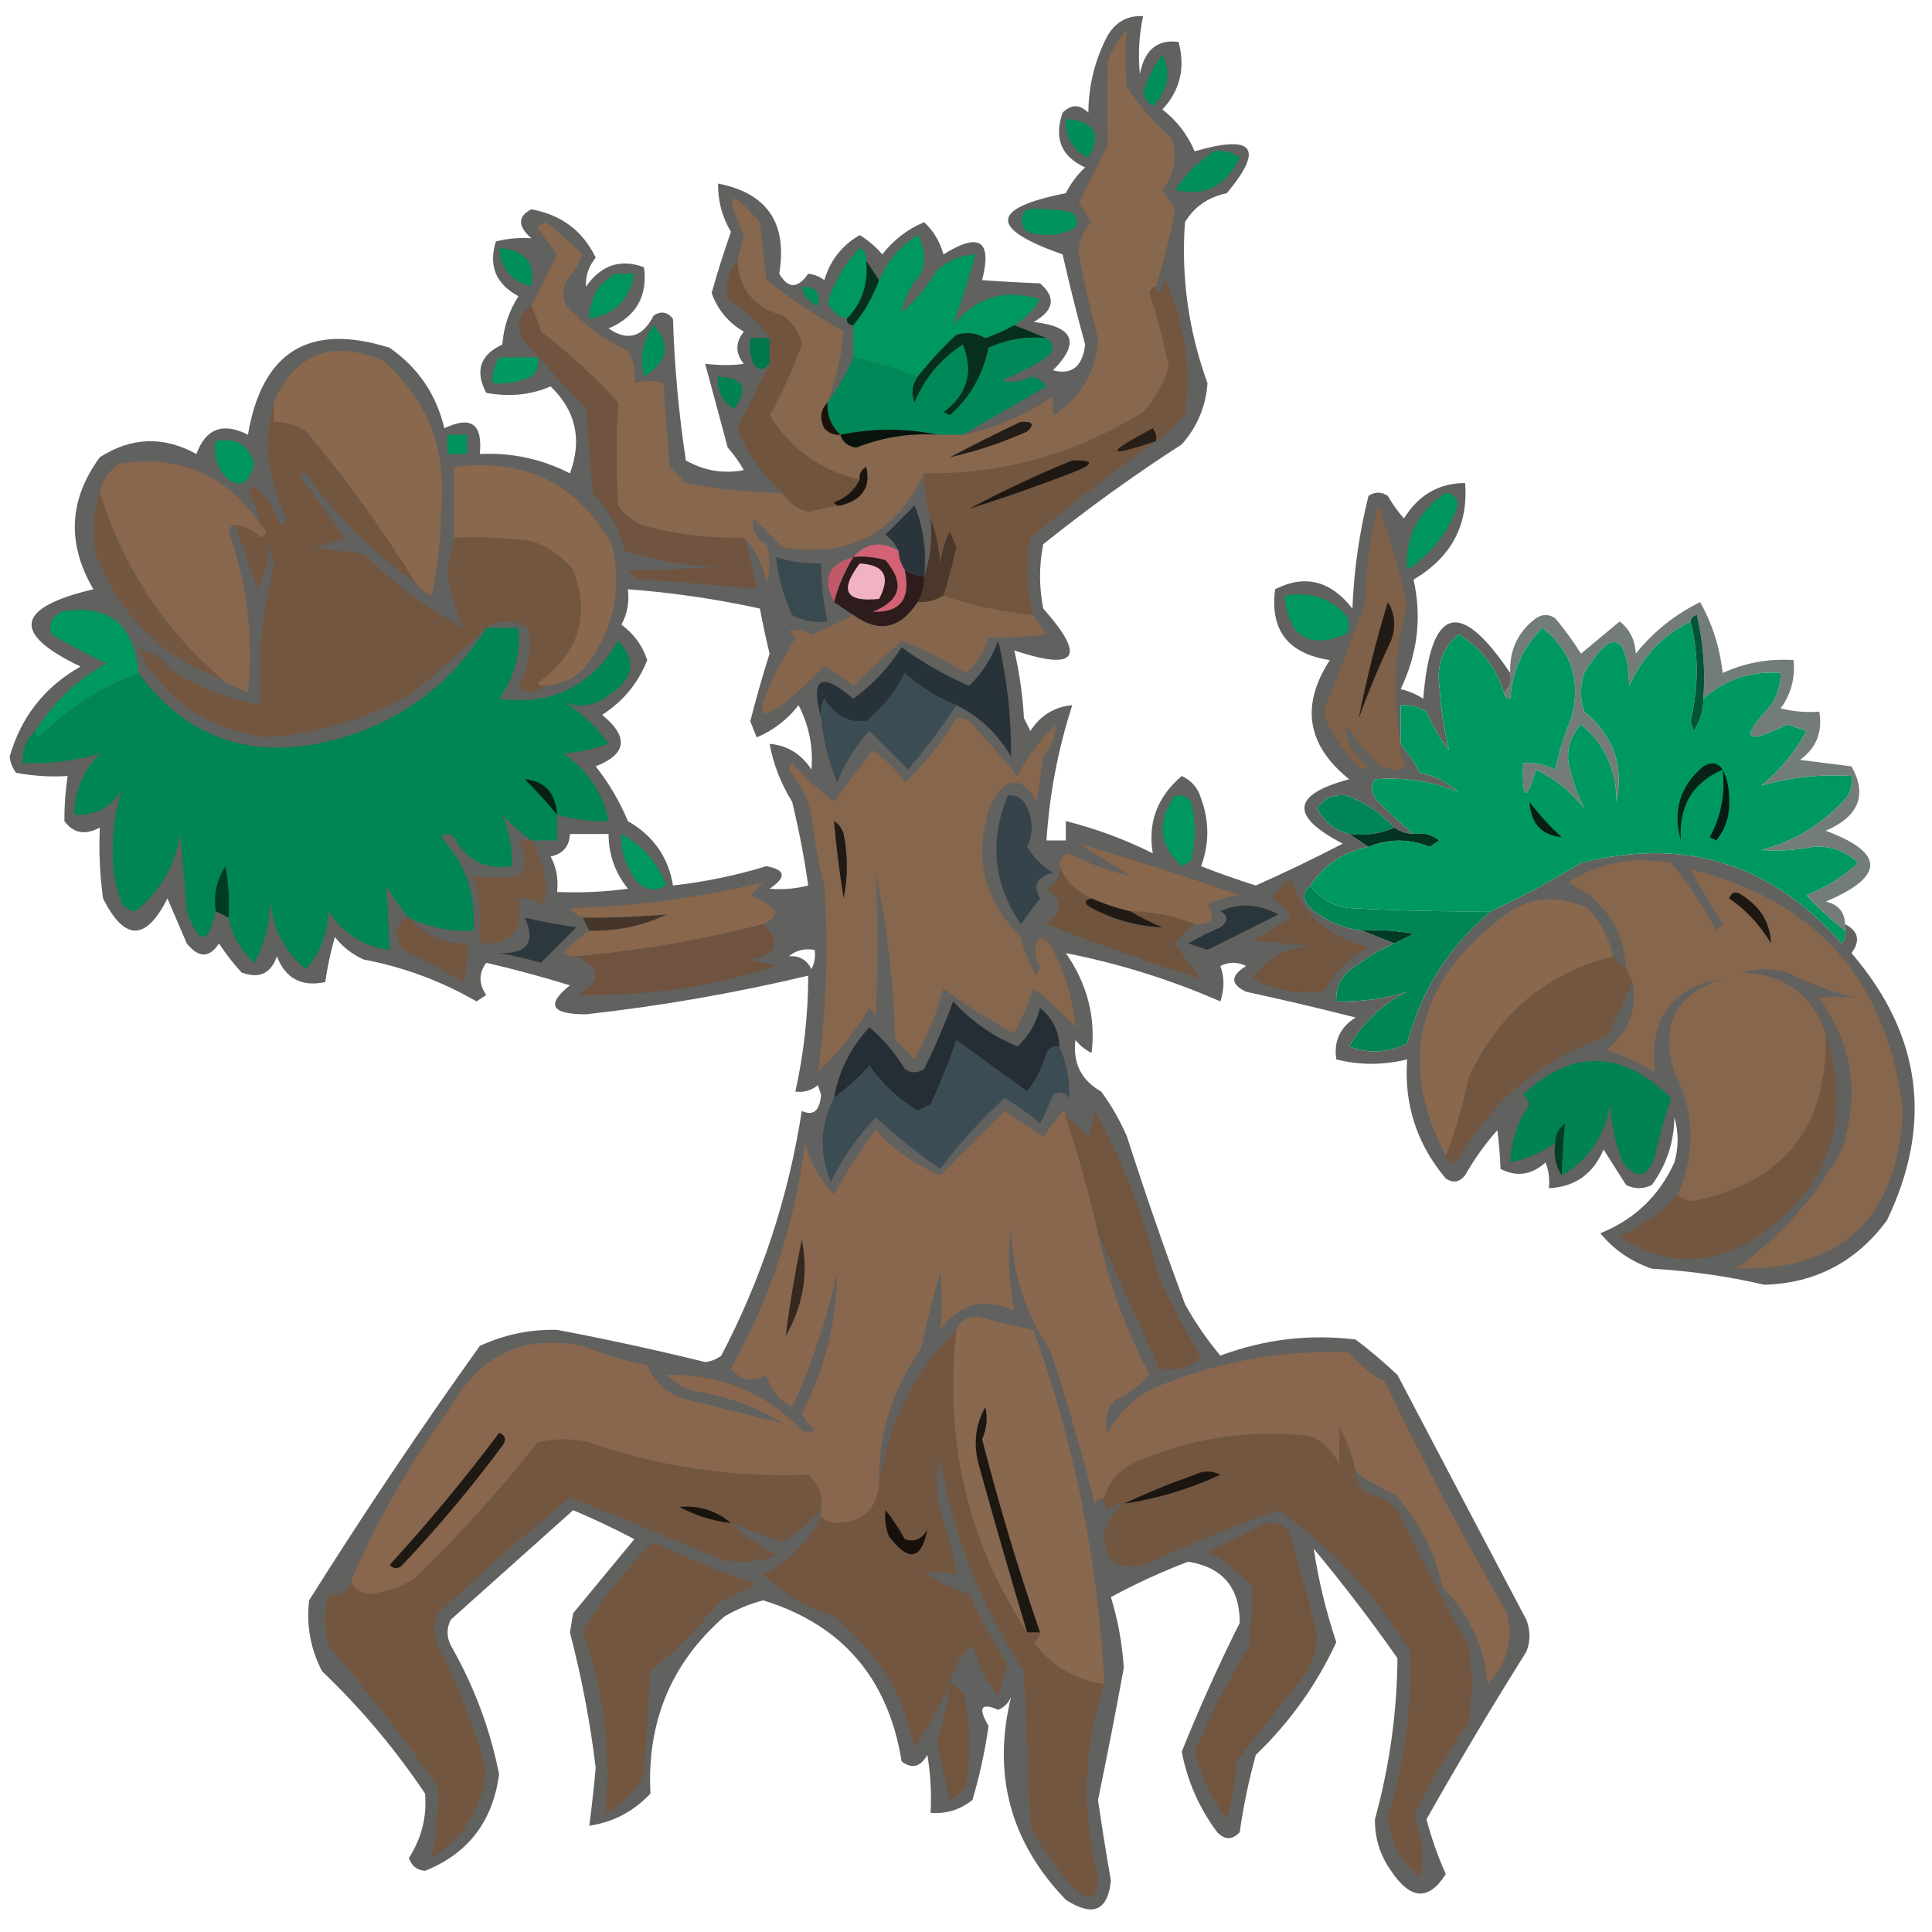 <?xml version="1.0" encoding="UTF-8"?>
<!DOCTYPE svg PUBLIC "-//W3C//DTD SVG 1.1//EN" "http://www.w3.org/Graphics/SVG/1.1/DTD/svg11.dtd">
<svg xmlns="http://www.w3.org/2000/svg" version="1.1" width="300px" height="300px" style="shape-rendering:geometricPrecision; text-rendering:geometricPrecision; image-rendering:optimizeQuality; fill-rule:evenodd; clip-rule:evenodd" xmlns:xlink="http://www.w3.org/1999/xlink">
<g><path style="opacity:0.645" fill="#0c0c08" d="M 234.5,104.5 C 234.737,105.791 234.404,106.791 233.5,107.5C 232.331,103.656 229.998,100.656 226.5,98.5C 224.076,100.542 223.076,103.209 223.5,106.5C 223.731,109.973 224.231,113.306 225,116.5C 223.577,114.655 222.41,112.655 221.5,110.5C 220.264,109.754 218.93,109.421 217.5,109.5C 217.5,111.5 217.5,113.5 217.5,115.5C 218.601,116.848 219.601,118.348 220.5,120C 222.779,120.473 224.779,121.473 226.5,123C 222.404,121.315 218.071,120.649 213.5,121C 212.72,122.073 212.887,123.24 214,124.5C 215.812,126.3 217.645,127.967 219.5,129.5C 218.391,129.443 217.391,129.11 216.5,128.5C 214.37,126.185 211.87,124.518 209,123.5C 207.027,123.309 205.527,123.976 204.5,125.5C 205.605,127.611 207.271,128.945 209.5,129.5C 210.5,130.167 211.5,130.833 212.5,131.5C 208.63,132.263 205.63,134.263 203.5,137.5C 202.209,138.542 202.209,139.708 203.5,141C 205.818,142.993 208.484,144.159 211.5,144.5C 213.167,145.167 214.833,145.833 216.5,146.5C 214.405,147.412 212.405,148.579 210.5,150C 208.393,151.264 207.393,153.097 207.5,155.5C 211.363,155.59 215.03,155.09 218.5,154C 214.61,155.936 211.61,158.769 209.5,162.5C 212.535,163.665 215.535,163.498 218.5,162C 220.692,153.778 225.025,146.945 231.5,141.5C 236.299,139.267 240.965,136.767 245.5,134C 261.568,129.912 275.068,134.078 286,146.5C 286.464,145.906 286.631,145.239 286.5,144.5C 286.5,144.167 286.5,143.833 286.5,143.5C 288.582,144.585 288.916,146.085 287.5,148C 298.373,160.658 300.207,174.491 293,189.5C 288.26,195.917 281.927,199.25 274,199.5C 268.276,198.176 262.442,197.343 256.5,197C 253.274,195.894 250.607,194.061 248.5,191.5C 253.803,189.363 257.637,185.697 260,180.5C 260.667,178.167 260.667,175.833 260,173.5C 259.938,177.389 258.771,180.889 256.5,184C 255.167,184.667 253.833,184.667 252.5,184C 251.333,182.167 250.167,180.333 249,178.5C 247.359,182.323 244.526,184.323 240.5,184.5C 240.657,183.127 240.49,181.793 240,180.5C 237.833,182.464 235.499,182.798 233,181.5C 232.922,179.343 232.755,177.343 232.5,175.5C 230.588,177.657 228.921,179.991 227.5,182.5C 226.635,183.583 225.635,183.749 224.5,183C 219.998,177.659 217.998,171.493 218.5,164.5C 214.788,165.418 211.122,165.418 207.5,164.5C 207.081,161.675 208.081,159.509 210.5,158C 204.851,156.559 199.184,155.226 193.5,154C 191.043,152.846 191.043,151.512 193.5,150C 192.167,149.333 190.833,149.333 189.5,150C 190.138,151.707 190.138,153.54 189.5,155.5C 181.728,152.105 173.728,149.605 165.5,148C 168.834,152.779 170.167,157.946 169.5,163.5C 168.522,163.023 167.689,162.357 167,161.5C 166.557,165.071 167.89,167.738 171,169.5C 172.586,171.67 173.92,174.004 175,176.5C 177.799,185.231 180.799,193.897 184,202.5C 185.599,205.378 187.433,208.044 189.5,210.5C 196.299,207.958 203.299,207.124 210.5,208C 212.759,209.715 214.926,211.548 217,213.5C 223.633,226.147 230.3,238.814 237,251.5C 237.667,253.167 237.667,254.833 237,256.5C 231.634,265.036 226.468,273.703 221.5,282.5C 222.273,285.431 223.273,288.264 224.5,291C 221.862,295.195 219.028,295.028 216,290.5C 214.299,288.1 213.466,285.433 213.5,282.5C 215.758,274.288 216.925,265.954 217,257.5C 212.909,251.653 208.576,245.987 204,240.5C 204.722,245.355 205.889,250.188 207.5,255C 204.443,261.608 200.277,267.442 195,272.5C 193.913,276.436 193.08,280.436 192.5,284.5C 191.349,285.731 190.183,285.731 189,284.5C 186.215,280.762 184.382,276.596 183.5,272C 186.243,265.184 189.243,258.518 192.5,252C 192.52,246.528 189.854,243.362 184.5,242.5C 180.381,244.059 176.381,245.893 172.5,248C 173.592,251.55 174.259,255.217 174.5,259C 173.247,265.847 171.913,272.681 170.5,279.5C 171.102,283.677 171.769,287.843 172.5,292C 172.033,296.719 169.7,297.719 165.5,295C 156.883,286.054 154.05,275.554 157,263.5C 156.612,264.428 155.945,265.095 155,265.5C 152.317,264.33 151.817,265.163 153.5,268C 152.95,271.915 152.117,275.748 151,279.5C 149.103,281.016 146.936,281.683 144.5,281.5C 144.665,278.482 144.498,275.482 144,272.5C 142.921,274.394 141.587,274.727 140,273.5C 137.928,260.607 130.762,252.273 118.5,248.5C 116.39,249.054 114.39,249.888 112.5,251C 104.254,258.172 100.42,267.339 101,278.5C 98.397,281.278 95.23,282.944 91.5,283.5C 91.898,280.517 92.232,277.517 92.5,274.5C 91.645,267.412 90.311,260.412 88.5,253.5C 88.667,252.5 88.833,251.5 89,250.5C 92.167,246.667 95.333,242.833 98.5,239C 95.409,237.372 92.243,235.872 89,234.5C 82.667,240.167 76.333,245.833 70,251.5C 69.333,252.833 69.333,254.167 70,255.5C 73.588,261.763 76.088,268.43 77.5,275.5C 76.524,282.823 72.691,287.823 66,290.5C 64.72,290.387 63.887,289.72 63.5,288.5C 65.483,285.397 66.316,282.064 66,278.5C 61.38,271.611 56.047,265.277 50,259.5C 48.209,256.009 47.542,252.342 48,248.5C 56.441,235.061 65.275,221.894 74.5,209C 78.306,207.231 82.306,206.398 86.5,206.5C 94.187,207.948 101.854,209.615 109.5,211.5C 110.442,211.392 111.275,211.059 112,210.5C 118.281,198.492 122.447,185.825 124.5,172.5C 126.284,173.34 127.284,172.507 127.5,170C 127.333,169.5 127.167,169 127,168.5C 125.989,169.337 124.822,169.67 123.5,169.5C 124.819,163.581 125.486,157.581 125.5,151.5C 114.136,154.206 102.636,156.206 91,157.5C 85.577,157.5 84.744,156 88.5,153C 84.2,151.675 79.867,150.508 75.5,149.5C 74.319,151.135 74.319,152.802 75.5,154.5C 75,154.833 74.5,155.167 74,155.5C 68.508,152.334 62.675,150.167 56.5,149C 54.714,148.215 53.214,147.049 52,145.5C 51.338,147.813 50.838,150.146 50.5,152.5C 46.818,153.275 44.318,151.941 43,148.5C 42.051,151.2 40.218,152.033 37.5,151C 36.212,149.59 35.046,148.09 34,146.5C 32.518,148.781 30.851,148.781 29,146.5C 28,144.167 27,141.833 26,139.5C 22.667,146.167 19.333,146.167 16,139.5C 15.501,135.848 15.335,132.182 15.5,128.5C 13.227,129.735 11.394,129.402 10,127.5C 9.982,125.203 10.149,122.869 10.5,120.5C 7.813,120.664 5.146,120.497 2.5,120C 1.941,119.275 1.608,118.442 1.5,117.5C 3.248,111.341 6.915,106.675 12.5,103.5C 1.74,98.36 2.407,94.36 14.5,91.5C 10.35,84.405 10.683,77.572 15.5,71C 20.399,67.854 25.399,67.687 30.5,70.5C 31.947,66.534 34.614,65.534 38.5,67.5C 40.693,54.572 48.026,50.072 60.5,54C 64.928,57.093 67.761,61.259 69,66.5C 73.152,64.508 74.985,65.841 74.5,70.5C 79.429,70.254 84.095,71.254 88.5,73.5C 90.426,68.283 89.426,63.783 85.5,60C 82.426,61.338 79.092,61.671 75.5,61C 73.712,57.594 74.545,55.094 78,53.5C 78.21,50.766 79.044,48.266 80.5,46C 76.99,44.093 75.824,41.26 77,37.5C 78.722,37.038 80.555,36.872 82.5,37C 80.369,35.112 80.369,33.612 82.5,32.5C 87.167,33.346 90.5,35.846 92.5,40C 91.385,41.393 90.885,42.893 91,44.5C 93.347,41.144 96.347,40.144 100,41.5C 100.597,46.017 98.764,49.184 94.5,51C 97.451,53.044 99.784,52.378 101.5,49C 102.635,48.251 103.635,48.417 104.5,49.5C 104.718,56.776 105.385,64.109 106.5,71.5C 109.338,73.102 112.338,73.602 115.5,73C 114.789,71.745 113.956,70.579 113,69.5C 111.816,65.144 110.649,60.811 109.5,56.5C 111.78,56.746 113.78,56.746 115.5,56.5C 114.167,54.833 114.167,53.167 115.5,51.5C 113.108,50.108 111.441,48.108 110.5,45.5C 111.399,42.303 112.399,39.136 113.5,36C 112.129,33.681 111.462,31.181 111.5,28.5C 119.139,29.993 122.306,34.66 121,42.5C 122.378,44.854 123.878,44.854 125.5,42.5C 126.442,42.608 127.275,42.941 128,43.5C 128.911,40.425 130.744,38.091 133.5,36.5C 134.814,37.313 135.981,38.313 137,39.5C 138.739,37.259 140.906,35.592 143.5,34.5C 144.935,35.824 145.935,37.49 146.5,39.5C 152.081,36.005 154.081,37.339 152.5,43.5C 155.386,43.71 158.386,43.877 161.5,44C 164.017,46.194 163.684,48.194 160.5,50C 166.77,50.715 167.77,53.215 163.5,57.5C 166.434,58.27 168.101,56.937 168.5,53.5C 167.23,48.856 166.063,44.19 165,39.5C 153.544,35.5 153.711,32.334 165.5,30C 166.257,28.488 167.257,27.154 168.5,26C 164.787,24.309 163.621,21.476 165,17.5C 166.333,16.167 167.667,16.167 169,17.5C 169.031,13.232 170.031,9.232 172,5.5C 173.264,3.393 175.097,2.393 177.5,2.5C 176.865,5.493 176.699,8.493 177,11.5C 177.711,7.752 179.711,6.085 183,6.5C 184.098,10.505 183.265,14.005 180.5,17C 182.749,18.745 184.416,20.912 185.5,23.5C 194.68,20.82 196.347,22.986 190.5,30C 187.614,30.606 185.448,32.106 184,34.5C 183.387,43.058 184.554,51.392 187.5,59.5C 187.232,63.143 185.899,66.31 183.5,69C 176.068,73.799 168.902,78.966 162,84.5C 161.333,87.833 161.333,91.167 162,94.5C 168.722,102.072 167.222,104.239 157.5,101C 158.293,104.411 158.793,107.911 159,111.5C 159.333,112.167 159.667,112.833 160,113.5C 161.571,111.077 163.737,109.744 166.5,109.5C 164.297,116.303 162.964,123.303 162.5,130.5C 163.5,130.5 164.5,130.5 165.5,130.5C 165.5,129.5 165.5,128.5 165.5,127.5C 170.174,128.669 174.674,130.336 179,132.5C 178.206,127.722 179.706,123.722 183.5,120.5C 185.046,121.212 186.046,122.378 186.5,124C 187.795,127.514 187.795,131.014 186.5,134.5C 189.29,135.597 192.123,136.597 195,137.5C 199.561,135.47 204.061,133.303 208.5,131C 200.241,126.715 200.574,123.382 209.5,121C 202.923,115.707 201.923,109.541 206.5,102.5C 200.003,101.518 197.17,97.851 198,91.5C 202.61,89.151 206.61,90.151 210,94.5C 210.237,88.536 211.07,82.703 212.5,77C 213.5,76.333 214.5,76.333 215.5,77C 216.211,78.255 217.044,79.421 218,80.5C 220.274,76.848 223.441,75.015 227.5,75C 228.031,81.524 225.365,86.524 219.5,90C 220.797,95.84 220.131,101.506 217.5,107C 218.766,107.309 219.933,107.809 221,108.5C 222.16,94.164 226.66,92.831 234.5,104.5 Z M 97.5,91.5 C 104.428,92.019 111.261,93.019 118,94.5C 118.436,96.847 118.936,99.181 119.5,101.5C 118.398,104.973 117.398,108.473 116.5,112C 116.833,112.833 117.167,113.667 117.5,114.5C 120.094,113.408 122.261,111.741 124,109.5C 125.631,112.682 126.297,116.015 126,119.5C 124.429,117.077 122.263,115.744 119.5,115.5C 120.092,118.691 121.259,121.691 123,124.5C 124.05,128.803 124.884,133.137 125.5,137.5C 123.488,138.014 121.488,138.18 119.5,138C 122.179,136.211 122.013,135.045 119,134.5C 114.252,135.949 109.419,136.949 104.5,137.5C 103.784,133.104 101.45,129.771 97.5,127.5C 96.215,124.429 94.549,121.596 92.5,119C 97.346,117.094 97.679,114.427 93.5,111C 96.78,108.892 99.113,106.059 100.5,102.5C 99.781,100.272 98.448,98.439 96.5,97C 97.406,95.3 97.739,93.467 97.5,91.5 Z M 88.5,129.5 C 90.5,129.5 92.5,129.5 94.5,129.5C 94.503,132.675 95.503,135.508 97.5,138C 93.848,138.499 90.182,138.665 86.5,138.5C 86.739,136.533 86.406,134.699 85.5,133C 87.426,132.578 88.426,131.411 88.5,129.5 Z M 122.5,148.5 C 123.568,147.566 124.901,147.232 126.5,147.5C 126.649,148.552 126.483,149.552 126,150.5C 125.29,149.027 124.124,148.36 122.5,148.5 Z"/></g>
<g><path style="opacity:1" fill="#008f5b" d="M 188.5,23.5 C 189.978,23.238 191.311,23.571 192.5,24.5C 190.342,28.913 187.009,30.58 182.5,29.5C 184.103,27.046 186.103,25.046 188.5,23.5 Z"/></g>
<g><path style="opacity:1" fill="#008d5a" d="M 165.5,18.5 C 169.995,18.794 171.162,20.794 169,24.5C 166.545,23.257 165.378,21.257 165.5,18.5 Z"/></g>
<g><path style="opacity:1" fill="#008e5b" d="M 180.5,8.5 C 181.898,11.356 181.398,14.022 179,16.5C 178.308,15.975 177.808,15.308 177.5,14.5C 178.129,12.259 179.129,10.259 180.5,8.5 Z"/></g>
<g><path style="opacity:1" fill="#008e5b" d="M 77.5,38.5 C 81.543,38.853 83.21,40.853 82.5,44.5C 79.418,43.665 77.751,41.665 77.5,38.5 Z"/></g>
<g><path style="opacity:1" fill="#87674d" d="M 179.5,44.5 C 178.957,44.56 178.624,44.893 178.5,45.5C 179.733,49.266 180.733,53.099 181.5,57C 180.699,59.598 179.366,61.931 177.5,64C 166.894,70.54 155.56,73.706 143.5,73.5C 139.092,82.871 131.758,86.705 121.5,85C 120,83.5 118.5,82 117,80.5C 116.655,82.201 117.322,83.534 119,84.5C 119.667,86.5 119.667,88.5 119,90.5C 118.478,87.719 117.311,85.385 115.5,83.5C 110.768,83.622 106.102,83.122 101.5,82C 99.152,81.654 97.319,80.487 96,78.5C 95.641,73.141 95.641,67.807 96,62.5C 92.352,58.521 88.352,54.855 84,51.5C 83.59,50.099 83.09,48.766 82.5,47.5C 83.825,44.85 85.158,42.184 86.5,39.5C 85.5,38.167 84.5,36.833 83.5,35.5C 84.002,34.479 84.668,34.312 85.5,35C 87.208,36.51 88.874,38.01 90.5,39.5C 89.917,41.002 89.084,42.335 88,43.5C 87.333,44.833 87.333,46.167 88,47.5C 90.722,50.444 93.889,52.777 97.5,54.5C 98.452,56.045 98.785,57.712 98.5,59.5C 100.201,59.034 101.701,59.034 103,59.5C 103.333,63.833 103.667,68.167 104,72.5C 104.833,73.333 105.667,74.167 106.5,75C 111.469,75.968 116.469,76.468 121.5,76.5C 122.406,77.965 123.739,78.965 125.5,79.5C 127.304,79.014 128.971,78.681 130.5,78.5C 133.915,77.636 135.248,75.636 134.5,72.5C 133.702,72.957 133.369,73.624 133.5,74.5C 127.405,73.059 122.739,69.725 119.5,64.5C 121.443,60.947 123.11,57.281 124.5,53.5C 124.124,51.617 123.124,50.117 121.5,49C 117.078,47.756 114.744,44.923 114.5,40.5C 114.821,39.182 115.154,37.849 115.5,36.5C 112.381,29.707 113.214,29.041 118,34.5C 118.333,37.5 118.667,40.5 119,43.5C 122.828,46.415 126.828,49.081 131,51.5C 130.702,55.241 129.869,58.908 128.5,62.5C 127.402,63.601 127.235,64.934 128,66.5C 128.671,67.252 129.504,67.586 130.5,67.5C 130.866,68.695 131.699,69.361 133,69.5C 137.012,67.894 141.179,67.228 145.5,67.5C 146.833,67.5 148.167,67.5 149.5,67.5C 154.575,66.474 159.242,64.474 163.5,61.5C 163.5,62.5 163.5,63.5 163.5,64.5C 167.887,61.731 170.22,57.731 170.5,52.5C 169.344,48.208 168.344,43.874 167.5,39.5C 167.437,37.519 168.104,35.852 169.5,34.5C 168.833,33.5 168.167,32.5 167.5,31.5C 169,28.5 170.5,25.5 172,22.5C 171.907,18.174 171.907,13.841 172,9.5C 172.748,7.668 173.748,6.001 175,4.5C 174.68,7.46 174.68,10.46 175,13.5C 176.961,16.463 179.294,19.129 182,21.5C 182.895,24.466 182.395,27.133 180.5,29.5C 181.167,30.5 181.833,31.5 182.5,32.5C 181.712,36.574 180.712,40.574 179.5,44.5 Z"/></g>
<g><path style="opacity:1" fill="#008f5b" d="M 124.5,44.5 C 126.686,44.511 127.519,45.511 127,47.5C 125.583,46.922 124.75,45.922 124.5,44.5 Z"/></g>
<g><path style="opacity:1" fill="#009760" d="M 134.5,40.5 C 134.868,44.044 133.868,47.044 131.5,49.5C 130.13,49.144 129.13,48.31 128.5,47C 129.545,43.735 131.211,40.902 133.5,38.5C 134.298,38.957 134.631,39.624 134.5,40.5 Z"/></g>
<g><path style="opacity:1" fill="#009760" d="M 157.5,50.5 C 156.085,51.289 154.585,51.956 153,52.5C 151.535,51.67 150.035,51.504 148.5,52C 146.294,54.037 144.294,56.203 142.5,58.5C 139.275,57.193 135.941,56.193 132.5,55.5C 132.5,53.833 132.5,52.167 132.5,50.5C 134.195,48.465 135.528,46.132 136.5,43.5C 137.757,40.573 139.757,38.239 142.5,36.5C 143.641,38.421 143.808,40.421 143,42.5C 141.398,44.369 140.398,46.369 140,48.5C 142.19,46.612 144.023,44.445 145.5,42C 147.217,40.441 149.217,39.608 151.5,39.5C 150.391,43.322 149.224,46.988 148,50.5C 151.636,46.092 156.136,44.758 161.5,46.5C 160.479,48.188 159.145,49.521 157.5,50.5 Z"/></g>
<g><path style="opacity:1" fill="#00925d" d="M 159.5,32.5 C 161.857,32.337 164.19,32.503 166.5,33C 167.815,34.395 167.481,35.395 165.5,36C 163.5,36.667 161.5,36.667 159.5,36C 158.316,34.855 158.316,33.688 159.5,32.5 Z"/></g>
<g><path style="opacity:1" fill="#00945e" d="M 95.5,42.5 C 96.5,42.5 97.5,42.5 98.5,42.5C 97.833,46.5 95.5,48.833 91.5,49.5C 91.571,46.348 92.905,44.014 95.5,42.5 Z"/></g>
<g><path style="opacity:1" fill="#05301f" d="M 134.5,40.5 C 135.167,41.5 135.833,42.5 136.5,43.5C 135.528,46.132 134.195,48.465 132.5,50.5C 131.833,50.5 131.5,50.167 131.5,49.5C 133.868,47.044 134.868,44.044 134.5,40.5 Z"/></g>
<g><path style="opacity:1" fill="#70543e" d="M 114.5,40.5 C 114.744,44.923 117.078,47.756 121.5,49C 123.124,50.117 124.124,51.617 124.5,53.5C 123.11,57.281 121.443,60.947 119.5,64.5C 122.739,69.725 127.405,73.059 133.5,74.5C 132.657,76.173 131.324,77.34 129.5,78C 129.728,78.399 130.062,78.565 130.5,78.5C 128.971,78.681 127.304,79.014 125.5,79.5C 123.739,78.965 122.406,77.965 121.5,76.5C 118.379,73.713 116.045,70.38 114.5,66.5C 116.185,63.156 117.852,59.823 119.5,56.5C 119.5,55.167 119.5,53.833 119.5,52.5C 117.83,49.998 115.664,47.998 113,46.5C 112.595,44.225 113.095,42.225 114.5,40.5 Z"/></g>
<g><path style="opacity:1" fill="#00784c" d="M 119.5,52.5 C 119.5,53.833 119.5,55.167 119.5,56.5C 118.603,57.598 117.77,57.598 117,56.5C 116.51,55.207 116.343,53.873 116.5,52.5C 117.5,52.5 118.5,52.5 119.5,52.5 Z"/></g>
<g><path style="opacity:1" fill="#062f1e" d="M 157.5,50.5 C 159.167,51.167 160.833,51.833 162.5,52.5C 159.351,52.211 156.351,52.711 153.5,54C 152.655,58.194 150.655,61.694 147.5,64.5C 147.167,64.333 146.833,64.167 146.5,64C 150.207,61.24 151.207,57.74 149.5,53.5C 146.088,55.745 143.588,58.745 142,62.5C 141.421,61.072 141.588,59.738 142.5,58.5C 144.294,56.203 146.294,54.037 148.5,52C 150.035,51.504 151.535,51.67 153,52.5C 154.585,51.956 156.085,51.289 157.5,50.5 Z"/></g>
<g><path style="opacity:1" fill="#00905c" d="M 101.5,50.5 C 104.216,53.45 103.716,56.116 100,58.5C 99.288,55.562 99.788,52.896 101.5,50.5 Z"/></g>
<g><path style="opacity:1" fill="#89684e" d="M 64.5,90.5 C 59.464,82.283 53.798,74.45 47.5,67C 45.975,65.991 44.308,65.491 42.5,65.5C 42.5,64.5 42.5,63.5 42.5,62.5C 45.86,54.833 51.527,52.667 59.5,56C 66.383,62.106 69.383,69.773 68.5,79C 68.468,83.556 67.968,88.056 67,92.5C 66.005,91.934 65.172,91.267 64.5,90.5 Z"/></g>
<g><path style="opacity:1" fill="#009a62" d="M 77.5,55.5 C 79.5,55.5 81.5,55.5 83.5,55.5C 83.719,56.675 83.386,57.675 82.5,58.5C 80.591,59.348 78.591,59.682 76.5,59.5C 76.433,58.041 76.766,56.708 77.5,55.5 Z"/></g>
<g><path style="opacity:1" fill="#008958" d="M 162.5,52.5 C 163.776,53.386 163.776,54.386 162.5,55.5C 160.333,56.948 158,58.115 155.5,59C 157.035,59.496 158.535,59.33 160,58.5C 161.059,58.63 161.892,59.13 162.5,60C 158.104,62.527 153.771,65.027 149.5,67.5C 148.167,67.5 146.833,67.5 145.5,67.5C 140.659,66.468 135.659,66.468 130.5,67.5C 129.058,66.18 128.392,64.514 128.5,62.5C 130.1,60.297 131.433,57.964 132.5,55.5C 135.941,56.193 139.275,57.193 142.5,58.5C 141.588,59.738 141.421,61.072 142,62.5C 143.588,58.745 146.088,55.745 149.5,53.5C 151.207,57.74 150.207,61.24 146.5,64C 146.833,64.167 147.167,64.333 147.5,64.5C 150.655,61.694 152.655,58.194 153.5,54C 156.351,52.711 159.351,52.211 162.5,52.5 Z"/></g>
<g><path style="opacity:1" fill="#008252" d="M 111.5,58.5 C 115.491,58.648 116.324,60.315 114,63.5C 112.117,62.347 111.284,60.681 111.5,58.5 Z"/></g>
<g><path style="opacity:1" fill="#1b120e" d="M 128.5,62.5 C 128.392,64.514 129.058,66.18 130.5,67.5C 129.504,67.586 128.671,67.252 128,66.5C 127.235,64.934 127.402,63.601 128.5,62.5 Z"/></g>
<g><path style="opacity:1" fill="#08130c" d="M 145.5,67.5 C 141.179,67.228 137.012,67.894 133,69.5C 131.699,69.361 130.866,68.695 130.5,67.5C 135.659,66.468 140.659,66.468 145.5,67.5 Z"/></g>
<g><path style="opacity:1" fill="#241c16" d="M 158.5,65.5 C 160.379,65.393 160.712,65.893 159.5,67C 155.526,68.769 151.526,70.103 147.5,71C 151.192,69.058 154.858,67.225 158.5,65.5 Z"/></g>
<g><path style="opacity:1" fill="#00925d" d="M 69.5,67.5 C 70.5,67.5 71.5,67.5 72.5,67.5C 72.5,68.5 72.5,69.5 72.5,70.5C 71.5,70.5 70.5,70.5 69.5,70.5C 69.5,69.5 69.5,68.5 69.5,67.5 Z"/></g>
<g><path style="opacity:1" fill="#00955f" d="M 33.5,68.5 C 36.617,67.927 38.617,69.094 39.5,72C 38.517,75.542 36.85,76.042 34.5,73.5C 33.548,71.955 33.215,70.288 33.5,68.5 Z"/></g>
<g><path style="opacity:1" fill="#88674e" d="M 40.5,81.5 C 41.463,82.364 41.463,83.03 40.5,83.5C 39.378,82.37 38.044,81.703 36.5,81.5C 35.957,81.56 35.624,81.893 35.5,82.5C 38.395,90.654 39.395,98.987 38.5,107.5C 36.974,107.006 35.641,106.339 34.5,105.5C 25.433,97.719 19.099,88.052 15.5,76.5C 15.859,74.629 16.859,73.129 18.5,72C 27.915,70.545 35.248,73.711 40.5,81.5 Z"/></g>
<g><path style="opacity:1" fill="#89684e" d="M 84.5,106.5 C 84.062,106.565 83.728,106.399 83.5,106C 89.855,101.484 91.688,95.651 89,88.5C 87.269,86.383 85.102,84.883 82.5,84C 78.514,83.501 74.514,83.335 70.5,83.5C 70.5,79.833 70.5,76.167 70.5,72.5C 81.484,71.088 89.651,75.088 95,84.5C 96.692,91.807 95.192,98.307 90.5,104C 88.783,105.559 86.783,106.392 84.5,106.5 Z"/></g>
<g><path style="opacity:1" fill="#735640" d="M 179.5,68.5 C 172.9,73.254 166.4,78.254 160,83.5C 159.238,87.587 159.404,91.587 160.5,95.5C 155.646,95.055 150.98,94.055 146.5,92.5C 147.262,90.044 147.929,87.544 148.5,85C 148.167,84.167 147.833,83.333 147.5,82.5C 146.702,84.078 146.202,85.744 146,87.5C 145.814,84.964 145.314,82.631 144.5,80.5C 143.79,77.891 143.457,75.558 143.5,73.5C 155.56,73.706 166.894,70.54 177.5,64C 179.366,61.931 180.699,59.598 181.5,57C 180.733,53.099 179.733,49.266 178.5,45.5C 178.624,44.893 178.957,44.56 179.5,44.5C 179.435,44.938 179.601,45.272 180,45.5C 180.333,44.833 180.667,44.167 181,43.5C 184.035,50.22 185.035,57.22 184,64.5C 182.629,66.041 181.129,67.375 179.5,68.5 Z"/></g>
<g><path style="opacity:1" fill="#1f1712" d="M 166.5,71.5 C 169.598,71.412 169.932,71.912 167.5,73C 161.787,75.236 156.12,77.236 150.5,79C 155.773,76.195 161.106,73.695 166.5,71.5 Z"/></g>
<g><path style="opacity:1" fill="#271e17" d="M 179.5,68.5 C 171.662,71.148 171.496,70.481 179,66.5C 179.464,67.094 179.631,67.761 179.5,68.5 Z"/></g>
<g><path style="opacity:1" fill="#1b1510" d="M 130.5,78.5 C 130.062,78.565 129.728,78.399 129.5,78C 131.324,77.34 132.657,76.173 133.5,74.5C 133.369,73.624 133.702,72.957 134.5,72.5C 135.248,75.636 133.915,77.636 130.5,78.5 Z"/></g>
<g><path style="opacity:1" fill="#745741" d="M 15.5,76.5 C 19.099,88.052 25.433,97.719 34.5,105.5C 25.216,102.05 18.716,95.717 15,86.5C 14.193,82.973 14.359,79.64 15.5,76.5 Z"/></g>
<g><path style="opacity:1" fill="#70543f" d="M 82.5,47.5 C 83.09,48.766 83.59,50.099 84,51.5C 88.352,54.855 92.352,58.521 96,62.5C 95.641,67.807 95.641,73.141 96,78.5C 97.319,80.487 99.152,81.654 101.5,82C 106.102,83.122 110.768,83.622 115.5,83.5C 116.371,86.112 117.037,88.779 117.5,91.5C 111.523,90.859 105.523,90.359 99.5,90C 98.692,89.692 98.025,89.192 97.5,88.5C 101.995,88.52 106.662,88.353 111.5,88C 106.505,87.853 101.671,87.02 97,85.5C 96.108,82.048 94.442,79.048 92,76.5C 91.667,72.167 91.333,67.833 91,63.5C 87.493,59.788 84.16,56.122 81,52.5C 80.123,50.326 80.623,48.659 82.5,47.5 Z"/></g>
<g><path style="opacity:1" fill="#2a353b" d="M 143.5,89.5 C 142.391,89.443 141.391,89.11 140.5,88.5C 139.89,87.609 139.557,86.609 139.5,85.5C 139.047,84.542 138.381,83.708 137.5,83C 139,81.5 140.5,80 142,78.5C 143.415,81.958 143.915,85.625 143.5,89.5 Z"/></g>
<g><path style="opacity:1" fill="#00955f" d="M 224.5,76.5 C 226.225,76.843 226.725,77.843 226,79.5C 224.412,83.255 221.912,86.255 218.5,88.5C 218.147,83.469 220.147,79.469 224.5,76.5 Z"/></g>
<g><path style="opacity:1" fill="#725640" d="M 42.5,62.5 C 42.5,63.5 42.5,64.5 42.5,65.5C 44.308,65.491 45.975,65.991 47.5,67C 53.798,74.45 59.464,82.283 64.5,90.5C 57.855,85.855 52.188,80.188 47.5,73.5C 47.167,73.667 46.833,73.833 46.5,74C 48.955,77.078 51.289,80.244 53.5,83.5C 51.922,84.298 50.256,84.798 48.5,85C 51.167,85.333 53.833,85.667 56.5,86C 61.125,90.633 66.291,94.466 72,97.5C 70.825,94.925 69.992,92.091 69.5,89C 69.696,87.122 70.029,85.288 70.5,83.5C 74.514,83.335 78.514,83.501 82.5,84C 85.102,84.883 87.269,86.383 89,88.5C 91.688,95.651 89.855,101.484 83.5,106C 83.728,106.399 84.062,106.565 84.5,106.5C 83.292,107.782 81.958,107.782 80.5,106.5C 82.103,103.656 82.603,100.656 82,97.5C 79.727,96.189 77.56,96.189 75.5,97.5C 71.738,101.083 67.738,104.583 63.5,108C 56.784,111.638 49.617,113.804 42,114.5C 32.763,113.588 25.93,109.088 21.5,101C 23.568,101.017 25.234,102.017 26.5,104C 30.863,106.684 35.53,108.518 40.5,109.5C 40.019,102.127 40.685,94.96 42.5,88C 42.333,86.833 42.167,85.667 42,84.5C 41.711,86.952 41.044,89.285 40,91.5C 38.83,88.143 37.663,84.809 36.5,81.5C 38.044,81.703 39.378,82.37 40.5,83.5C 41.463,83.03 41.463,82.364 40.5,81.5C 40.123,79.742 39.456,78.075 38.5,76.5C 38.833,76.167 39.167,75.833 39.5,75.5C 41.146,76.779 42.313,78.445 43,80.5C 43.654,81.696 44.154,81.696 44.5,80.5C 41.513,74.622 40.847,68.622 42.5,62.5 Z"/></g>
<g><path style="opacity:1" fill="#d26274" d="M 139.5,85.5 C 139.557,86.609 139.89,87.609 140.5,88.5C 141.473,93.006 139.806,95.172 135.5,95C 139.866,93.238 140.533,90.571 137.5,87C 135.866,86.507 134.199,86.34 132.5,86.5C 134.495,84.289 136.828,83.956 139.5,85.5 Z"/></g>
<g><path style="opacity:1" fill="#2e1c1d" d="M 132.5,86.5 C 134.199,86.34 135.866,86.507 137.5,87C 140.533,90.571 139.866,93.238 135.5,95C 139.806,95.172 141.473,93.006 140.5,88.5C 141.391,89.11 142.391,89.443 143.5,89.5C 143.567,90.959 143.234,92.292 142.5,93.5C 139.743,97.694 136.409,98.361 132.5,95.5C 131.5,94.833 130.5,94.167 129.5,93.5C 130.131,91.066 131.131,88.732 132.5,86.5 Z"/></g>
<g><path style="opacity:1" fill="#4b382a" d="M 144.5,80.5 C 145.314,82.631 145.814,84.964 146,87.5C 146.202,85.744 146.702,84.078 147.5,82.5C 147.833,83.333 148.167,84.167 148.5,85C 147.929,87.544 147.262,90.044 146.5,92.5C 145.292,93.234 143.959,93.567 142.5,93.5C 143.234,92.292 143.567,90.959 143.5,89.5C 144.477,86.713 144.81,83.713 144.5,80.5 Z"/></g>
<g><path style="opacity:1" fill="#394950" d="M 120.5,86.5 C 122.764,87.219 125.097,87.552 127.5,87.5C 127.508,90.545 127.841,93.545 128.5,96.5C 126.533,96.739 124.699,96.406 123,95.5C 121.698,92.625 120.865,89.625 120.5,86.5 Z"/></g>
<g><path style="opacity:1" fill="#c15969" d="M 132.5,86.5 C 131.131,88.732 130.131,91.066 129.5,93.5C 127.647,89.895 128.647,87.562 132.5,86.5 Z"/></g>
<g><path style="opacity:1" fill="#f1b3c1" d="M 133.5,87.5 C 137.35,87.701 138.35,89.534 136.5,93C 131.289,93.546 130.289,91.713 133.5,87.5 Z"/></g>
<g><path style="opacity:1" fill="#009861" d="M 199.5,92.5 C 203.287,91.814 206.454,92.814 209,95.5C 209.667,96.5 209.667,97.5 209,98.5C 203.166,100.843 199.999,98.843 199.5,92.5 Z"/></g>
<g><path style="opacity:0.558" fill="#04140d" d="M 286.5,143.5 C 286.5,143.833 286.5,144.167 286.5,144.5C 284.37,142.873 282.37,141.04 280.5,139C 283.503,137.834 286.17,136.167 288.5,134C 286.562,132.128 284.229,131.295 281.5,131.5C 278.814,132.012 276.147,132.179 273.5,132C 278.895,130.554 283.395,127.721 287,123.5C 287.483,122.552 287.649,121.552 287.5,120.5C 282.569,120.203 277.902,120.703 273.5,122C 276.4,119.603 278.733,116.77 280.5,113.5C 279.5,113.167 278.5,112.833 277.5,112.5C 270.897,115.793 270.064,114.793 275,109.5C 276.009,107.975 276.509,106.308 276.5,104.5C 271.901,104.138 267.901,105.471 264.5,108.5C 264.826,104.116 264.492,99.783 263.5,95.5C 262.893,95.624 262.56,95.957 262.5,96.5C 258.16,98.674 254.994,102.007 253,106.5C 252.64,98.146 250.306,97.479 246,104.5C 245.333,106.5 245.333,108.5 246,110.5C 250.505,114.172 252.171,118.839 251,124.5C 251.037,119.577 249.203,115.577 245.5,112.5C 244.063,114.021 243.396,115.855 243.5,118C 244.01,120.756 244.843,123.256 246,125.5C 243.933,122.93 241.433,120.93 238.5,119.5C 237.013,124.657 236.347,124.324 236.5,118.5C 238.262,118.357 239.929,118.691 241.5,119.5C 242.105,116.696 242.938,114.029 244,111.5C 245.546,105.784 244.046,101.118 239.5,97.5C 236.504,100.496 234.838,104.163 234.5,108.5C 233.893,108.376 233.56,108.043 233.5,107.5C 234.404,106.791 234.737,105.791 234.5,104.5C 234.365,100.939 235.698,98.105 238.5,96C 239.5,95.333 240.5,95.333 241.5,96C 242.956,97.745 244.289,99.578 245.5,101.5C 247.5,99.833 249.5,98.167 251.5,96.5C 253.069,97.714 253.902,99.381 254,101.5C 256.756,98.073 260.09,95.407 264,93.5C 265.891,96.871 267.058,100.538 267.5,104.5C 270.991,102.906 274.658,102.239 278.5,102.5C 278.78,105.272 278.113,107.772 276.5,110C 278.473,110.495 280.473,110.662 282.5,110.5C 283.041,113.652 282.041,116.152 279.5,118C 282.167,118.333 284.833,118.667 287.5,119C 289.975,123.438 288.642,126.772 283.5,129C 292.709,132.431 292.709,136.098 283.5,140C 285.426,140.422 286.426,141.589 286.5,143.5 Z"/></g>
<g><path style="opacity:1" fill="#85654c" d="M 146.5,92.5 C 150.98,94.055 155.646,95.055 160.5,95.5C 161.141,96.482 161.807,97.482 162.5,98.5C 159.578,98.899 156.578,99.066 153.5,99C 152.88,101.212 151.713,103.046 150,104.5C 146.822,102.577 143.488,100.911 140,99.5C 137.512,101.769 135.012,104.103 132.5,106.5C 131.086,105.376 129.586,104.376 128,103.5C 116.892,114.511 115.392,113.011 123.5,99C 123.167,98.667 122.833,98.333 122.5,98C 123.672,97.647 124.838,97.813 126,98.5C 128.279,97.609 130.446,96.609 132.5,95.5C 136.409,98.361 139.743,97.694 142.5,93.5C 143.959,93.567 145.292,93.234 146.5,92.5 Z"/></g>
<g><path style="opacity:1" fill="#009861" d="M 262.5,96.5 C 263.782,101.524 263.782,106.691 262.5,112C 262.667,112.5 262.833,113 263,113.5C 264.009,111.975 264.509,110.308 264.5,108.5C 267.901,105.471 271.901,104.138 276.5,104.5C 276.509,106.308 276.009,107.975 275,109.5C 270.064,114.793 270.897,115.793 277.5,112.5C 278.5,112.833 279.5,113.167 280.5,113.5C 278.733,116.77 276.4,119.603 273.5,122C 277.902,120.703 282.569,120.203 287.5,120.5C 287.649,121.552 287.483,122.552 287,123.5C 283.395,127.721 278.895,130.554 273.5,132C 276.147,132.179 278.814,132.012 281.5,131.5C 284.229,131.295 286.562,132.128 288.5,134C 286.17,136.167 283.503,137.834 280.5,139C 282.37,141.04 284.37,142.873 286.5,144.5C 286.631,145.239 286.464,145.906 286,146.5C 275.068,134.078 261.568,129.912 245.5,134C 240.965,136.767 236.299,139.267 231.5,141.5C 224.37,141.575 217.037,141.408 209.5,141C 206.848,140.647 204.848,139.48 203.5,137.5C 205.63,134.263 208.63,132.263 212.5,131.5C 215.622,130.202 218.788,130.202 222,131.5C 222.5,131.167 223,130.833 223.5,130.5C 222.311,129.571 220.978,129.238 219.5,129.5C 217.645,127.967 215.812,126.3 214,124.5C 212.887,123.24 212.72,122.073 213.5,121C 218.071,120.649 222.404,121.315 226.5,123C 224.779,121.473 222.779,120.473 220.5,120C 219.601,118.348 218.601,116.848 217.5,115.5C 217.5,113.5 217.5,111.5 217.5,109.5C 218.93,109.421 220.264,109.754 221.5,110.5C 222.41,112.655 223.577,114.655 225,116.5C 224.231,113.306 223.731,109.973 223.5,106.5C 223.076,103.209 224.076,100.542 226.5,98.5C 229.998,100.656 232.331,103.656 233.5,107.5C 233.56,108.043 233.893,108.376 234.5,108.5C 234.838,104.163 236.504,100.496 239.5,97.5C 244.046,101.118 245.546,105.784 244,111.5C 242.938,114.029 242.105,116.696 241.5,119.5C 239.929,118.691 238.262,118.357 236.5,118.5C 236.347,124.324 237.013,124.657 238.5,119.5C 241.433,120.93 243.933,122.93 246,125.5C 244.843,123.256 244.01,120.756 243.5,118C 243.396,115.855 244.063,114.021 245.5,112.5C 249.203,115.577 251.037,119.577 251,124.5C 252.171,118.839 250.505,114.172 246,110.5C 245.333,108.5 245.333,106.5 246,104.5C 250.306,97.479 252.64,98.146 253,106.5C 254.994,102.007 258.16,98.674 262.5,96.5 Z"/></g>
<g><path style="opacity:1" fill="#008655" d="M 75.5,97.5 C 77.167,97.5 78.833,97.5 80.5,97.5C 80.882,101.54 79.882,105.207 77.5,108.5C 85.58,109.63 91.746,106.63 96,99.5C 98.927,102.609 98.427,105.442 94.5,108C 92.253,109.655 89.92,109.988 87.5,109C 90.311,110.644 92.644,112.81 94.5,115.5C 92.234,116.314 89.9,116.814 87.5,117C 91.266,119.59 93.6,123.09 94.5,127.5C 91.763,127.599 89.096,127.265 86.5,126.5C 86.5,127.833 86.5,129.167 86.5,130.5C 85.167,130.5 83.833,130.5 82.5,130.5C 80.897,129.404 79.397,128.07 78,126.5C 79.046,128.902 79.546,131.568 79.5,134.5C 75.378,135.106 72.378,133.606 70.5,130C 69.833,129.333 69.167,129.333 68.5,130C 72.299,134.097 73.965,138.931 73.5,144.5C 69.968,144.69 66.635,144.023 63.5,142.5C 62.164,140.99 60.997,139.323 60,137.5C 60.201,140.777 60.368,144.111 60.5,147.5C 56.498,147.029 53.331,145.029 51,141.5C 50.881,145.01 49.714,148.01 47.5,150.5C 44.09,147.681 42.257,144.014 42,139.5C 41.974,143.108 41.141,146.442 39.5,149.5C 37.4,147.636 36.066,145.303 35.5,142.5C 35.664,139.813 35.497,137.146 35,134.5C 33.648,136.594 33.148,138.927 33.5,141.5C 32.365,146.794 30.865,146.794 29,141.5C 28.667,137.5 28.333,133.5 28,129.5C 27.195,134.45 24.862,138.45 21,141.5C 20.228,141.355 19.561,141.022 19,140.5C 17.943,137.793 17.443,134.96 17.5,132C 17.493,128.577 17.993,125.41 19,122.5C 17.285,125.397 14.784,126.731 11.5,126.5C 11.591,122.818 12.924,119.651 15.5,117C 11.698,118.142 7.698,118.642 3.5,118.5C 3.402,116.447 4.069,114.78 5.5,113.5C 5.435,113.938 5.601,114.272 6,114.5C 10.5,110.008 15.667,106.675 21.5,104.5C 28.979,114.607 38.979,118.107 51.5,115C 61.881,112.321 69.881,106.487 75.5,97.5 Z"/></g>
<g><path style="opacity:1" fill="#025537" d="M 262.5,96.5 C 262.56,95.957 262.893,95.624 263.5,95.5C 264.492,99.783 264.826,104.116 264.5,108.5C 264.509,110.308 264.009,111.975 263,113.5C 262.833,113 262.667,112.5 262.5,112C 263.782,106.691 263.782,101.524 262.5,96.5 Z"/></g>
<g><path style="opacity:1" fill="#283339" d="M 148.5,109.5 C 145.553,108.356 142.887,106.689 140.5,104.5C 139.07,107.433 137.07,109.933 134.5,112C 131.72,112.269 129.554,111.102 128,108.5C 127.517,109.448 127.351,110.448 127.5,111.5C 125.798,105.211 127.465,104.211 132.5,108.5C 135.522,106.312 138.022,103.645 140,100.5C 143.256,102.879 146.756,104.879 150.5,106.5C 152.485,104.543 153.985,102.21 155,99.5C 156.388,105.446 157.055,111.446 157,117.5C 154.932,113.93 152.099,111.263 148.5,109.5 Z"/></g>
<g><path style="opacity:1" fill="#7f6048" d="M 217.5,115.5 C 217.33,116.822 217.663,117.989 218.5,119C 217.167,119.667 215.833,119.667 214.5,119C 212.291,117.127 210.458,114.96 209,112.5C 208.935,115.198 210.102,117.364 212.5,119C 212.167,119.167 211.833,119.333 211.5,119.5C 208.714,117.043 206.714,114.043 205.5,110.5C 207.763,104.878 209.93,99.211 212,93.5C 212.054,88.321 212.721,83.321 214,78.5C 215.866,83.57 217.366,88.737 218.5,94C 216.448,101.234 216.115,108.401 217.5,115.5 Z"/></g>
<g><path style="opacity:1" fill="#221a14" d="M 215.5,93.5 C 216.622,95.288 216.789,97.288 216,99.5C 214.138,103.419 212.471,107.419 211,111.5C 212.177,105.461 213.677,99.461 215.5,93.5 Z"/></g>
<g><path style="opacity:1" fill="#009861" d="M 21.5,104.5 C 15.667,106.675 10.5,110.008 6,114.5C 5.601,114.272 5.435,113.938 5.5,113.5C 8.241,109.112 11.908,105.612 16.5,103C 13.588,101.627 10.754,100.127 8,98.5C 7.493,97.004 7.993,95.837 9.5,95C 16.817,93.697 20.817,96.863 21.5,104.5 Z"/></g>
<g><path style="opacity:1" fill="#3c4c54" d="M 148.5,109.5 C 146.217,112.956 143.717,116.29 141,119.5C 139,117.5 137,115.5 135,113.5C 132.833,115.83 131.166,118.497 130,121.5C 128.648,118.28 127.814,114.947 127.5,111.5C 127.351,110.448 127.517,109.448 128,108.5C 129.554,111.102 131.72,112.269 134.5,112C 137.07,109.933 139.07,107.433 140.5,104.5C 142.887,106.689 145.553,108.356 148.5,109.5 Z"/></g>
<g><path style="opacity:1" fill="#86664d" d="M 148.5,111.5 C 149.239,111.369 149.906,111.536 150.5,112C 153.118,114.739 155.618,117.573 158,120.5C 159.513,117.476 161.513,114.809 164,112.5C 163.956,114.279 163.289,115.945 162,117.5C 161.667,119.833 161.333,122.167 161,124.5C 158.667,120.5 156.333,120.5 154,124.5C 151.053,132.54 152.553,139.54 158.5,145.5C 159.035,147.661 159.868,149.661 161,151.5C 161.167,151 161.333,150.5 161.5,150C 160.453,148.422 160.453,146.922 161.5,145.5C 162.086,145.709 162.586,146.043 163,146.5C 165.259,150.649 166.592,154.983 167,159.5C 164.984,157.316 162.817,155.316 160.5,153.5C 159.65,155.904 158.65,158.237 157.5,160.5C 153.664,158.416 149.997,156.083 146.5,153.5C 145.45,157.385 143.95,161.052 142,164.5C 141,163.5 140,162.5 139,161.5C 138.756,152.743 137.756,144.077 136,135.5C 136.353,142.815 136.353,150.148 136,157.5C 135.667,157.167 135.333,156.833 135,156.5C 132.814,160.198 130.147,163.532 127,166.5C 128.311,156.914 128.644,147.248 128,137.5C 127.055,133.886 126.388,130.219 126,126.5C 125.361,123.888 124.194,121.554 122.5,119.5C 122.667,119.167 122.833,118.833 123,118.5C 125.016,120.684 127.183,122.684 129.5,124.5C 131.512,121.795 133.512,119.128 135.5,116.5C 137.5,117.833 139.167,119.5 140.5,121.5C 143.645,118.54 146.312,115.207 148.5,111.5 Z"/></g>
<g><path style="opacity:1" fill="#062015" d="M 86.5,126.5 C 84.967,124.645 83.3,122.812 81.5,121C 84.596,121.27 86.263,123.103 86.5,126.5 Z"/></g>
<g><path style="opacity:1" fill="#072217" d="M 267.5,119.5 C 262.815,121.518 260.649,125.184 261,130.5C 259.703,125.883 260.87,122.05 264.5,119C 265.749,118.26 266.749,118.427 267.5,119.5 Z"/></g>
<g><path style="opacity:1" fill="#051b13" d="M 267.5,119.5 C 268.158,120.793 268.492,122.293 268.5,124C 268.66,126.47 267.993,128.636 266.5,130.5C 266.167,130.333 265.833,130.167 265.5,130C 267.263,126.757 267.929,123.257 267.5,119.5 Z"/></g>
<g><path style="opacity:1" fill="#35434b" d="M 156.5,123.5 C 157.496,123.414 158.329,123.748 159,124.5C 160.398,126.814 160.565,129.147 159.5,131.5C 160.5,133.167 161.833,134.5 163.5,135.5C 160.985,136.2 160.318,137.533 161.5,139.5C 160.5,140.833 159.5,142.167 158.5,143.5C 154.245,137.203 153.578,130.536 156.5,123.5 Z"/></g>
<g><path style="opacity:1" fill="#009760" d="M 182.5,123.5 C 183.496,123.414 184.329,123.748 185,124.5C 185.667,127.5 185.667,130.5 185,133.5C 184.586,133.957 184.086,134.291 183.5,134.5C 179.91,131.193 179.577,127.526 182.5,123.5 Z"/></g>
<g><path style="opacity:1" fill="#008656" d="M 216.5,128.5 C 214.393,129.468 212.059,129.802 209.5,129.5C 207.271,128.945 205.605,127.611 204.5,125.5C 205.527,123.976 207.027,123.309 209,123.5C 211.87,124.518 214.37,126.185 216.5,128.5 Z"/></g>
<g><path style="opacity:1" fill="#081f15" d="M 237.5,124.5 C 238.931,126.437 240.598,128.27 242.5,130C 239.365,129.692 237.698,127.859 237.5,124.5 Z"/></g>
<g><path style="opacity:1" fill="#033321" d="M 216.5,128.5 C 217.391,129.11 218.391,129.443 219.5,129.5C 220.978,129.238 222.311,129.571 223.5,130.5C 223,130.833 222.5,131.167 222,131.5C 218.788,130.202 215.622,130.202 212.5,131.5C 211.5,130.833 210.5,130.167 209.5,129.5C 212.059,129.802 214.393,129.468 216.5,128.5 Z"/></g>
<g><path style="opacity:1" fill="#009760" d="M 96.5,129.5 C 99.729,131.23 102.062,133.897 103.5,137.5C 101.157,138.725 99.323,138.059 98,135.5C 96.872,133.655 96.372,131.655 96.5,129.5 Z"/></g>
<g><path style="opacity:1" fill="#211a14" d="M 129.5,127.5 C 130.222,127.918 130.722,128.584 131,129.5C 131.667,132.833 131.667,136.167 131,139.5C 130.358,135.509 129.858,131.509 129.5,127.5 Z"/></g>
<g><path style="opacity:1" fill="#88674d" d="M 185.5,143.5 C 182.321,142.207 178.988,141.54 175.5,141.5C 173.421,141.029 171.421,140.363 169.5,139.5C 167.162,138.49 165.496,136.823 164.5,134.5C 164.47,133.503 164.97,132.836 166,132.5C 169.113,134.155 172.28,135.321 175.5,136C 172.833,134.333 170.167,132.667 167.5,131C 175.812,133.436 184.145,136.103 192.5,139C 190.744,139.202 189.078,139.702 187.5,140.5C 188.872,142.62 188.205,143.62 185.5,143.5 Z"/></g>
<g><path style="opacity:1" fill="#86664c" d="M 283.5,160.5 C 283.924,174.907 277.091,183.574 263,186.5C 261.93,186.472 261.097,186.139 260.5,185.5C 263.325,179.088 263.158,172.755 260,166.5C 257.671,159.163 260.171,154.33 267.5,152C 259.579,153.295 256.079,158.128 257,166.5C 254.602,165.144 252.102,163.977 249.5,163C 252.87,160.303 254.204,156.803 253.5,152.5C 253.167,151.833 252.833,151.167 252.5,150.5C 252.106,144.271 249.106,139.771 243.5,137C 248.44,133.896 253.774,132.896 259.5,134C 262.205,137.242 264.539,140.742 266.5,144.5C 266.833,144.167 267.167,143.833 267.5,143.5C 265.707,140.749 264.041,137.916 262.5,135C 282.072,139.749 293.072,152.249 295.5,172.5C 294.646,189.192 285.98,197.358 269.5,197C 276.427,192.075 281.927,185.908 286,178.5C 288.838,170.031 287.671,162.197 282.5,155C 284.557,154.695 286.557,154.695 288.5,155C 284.681,154.119 281.014,152.785 277.5,151C 275.167,150.333 272.833,150.333 270.5,151C 277.089,151.276 281.422,154.443 283.5,160.5 Z"/></g>
<g><path style="opacity:1" fill="#755842" d="M 82.5,130.5 C 84.47,133.69 85.136,137.023 84.5,140.5C 83.264,139.754 81.93,139.421 80.5,139.5C 81.418,144.495 79.418,146.828 74.5,146.5C 74.789,142.894 74.456,139.394 73.5,136C 75.769,136.374 78.102,136.374 80.5,136C 81.833,134.333 81.833,132.667 80.5,131C 81.094,130.536 81.761,130.369 82.5,130.5 Z"/></g>
<g><path style="opacity:1" fill="#70543e" d="M 164.5,134.5 C 165.496,136.823 167.162,138.49 169.5,139.5C 168.262,139.81 168.262,140.31 169.5,141C 173.015,142.843 176.682,143.843 180.5,144C 178.685,143.243 177.019,142.41 175.5,141.5C 178.988,141.54 182.321,142.207 185.5,143.5C 184.34,144.265 183.34,145.265 182.5,146.5C 183.711,148.422 185.044,150.255 186.5,152C 178.499,149.498 170.499,146.664 162.5,143.5C 165.044,141.608 165.044,139.775 162.5,138C 163.973,137.29 164.64,136.124 164.5,134.5 Z"/></g>
<g><path style="opacity:1" fill="#003b26" d="M 35.5,142.5 C 34.833,142.167 34.167,141.833 33.5,141.5C 33.148,138.927 33.648,136.594 35,134.5C 35.497,137.146 35.664,139.813 35.5,142.5 Z"/></g>
<g><path style="opacity:1" fill="#88674d" d="M 118.5,143.5 C 108.934,145.978 99.268,147.644 89.5,148.5C 88.761,148.631 88.094,148.464 87.5,148C 88.705,146.624 90.038,145.458 91.5,144.5C 95.755,144.616 99.755,143.783 103.5,142C 99.254,142.367 94.92,142.533 90.5,142.5C 89.711,142.217 89.044,141.717 88.5,141C 98.737,140.735 108.737,139.402 118.5,137C 117.833,137.667 117.167,138.333 116.5,139C 118.002,139.583 119.335,140.416 120.5,141.5C 120.145,142.522 119.478,143.189 118.5,143.5 Z"/></g>
<g><path style="opacity:1" fill="#89684e" d="M 250.5,148.5 C 240.018,151.177 232.518,157.51 228,167.5C 227.145,171.715 225.978,175.715 224.5,179.5C 217.156,165.215 219.823,153.049 232.5,143C 236.75,139.345 241.416,138.679 246.5,141C 248.54,143.185 249.874,145.685 250.5,148.5 Z"/></g>
<g><path style="opacity:1" fill="#211a14" d="M 169.5,139.5 C 171.421,140.363 173.421,141.029 175.5,141.5C 177.019,142.41 178.685,143.243 180.5,144C 176.682,143.843 173.015,142.843 169.5,141C 168.262,140.31 168.262,139.81 169.5,139.5 Z"/></g>
<g><path style="opacity:1" fill="#008555" d="M 203.5,137.5 C 204.848,139.48 206.848,140.647 209.5,141C 217.037,141.408 224.37,141.575 231.5,141.5C 225.025,146.945 220.692,153.778 218.5,162C 215.535,163.498 212.535,163.665 209.5,162.5C 211.61,158.769 214.61,155.936 218.5,154C 215.03,155.09 211.363,155.59 207.5,155.5C 207.393,153.097 208.393,151.264 210.5,150C 212.405,148.579 214.405,147.412 216.5,146.5C 217.473,146.013 218.473,145.513 219.5,145C 216.854,144.503 214.187,144.336 211.5,144.5C 208.484,144.159 205.818,142.993 203.5,141C 202.209,139.708 202.209,138.542 203.5,137.5 Z"/></g>
<g><path style="opacity:1" fill="#1d1712" d="M 268.5,139.5 C 268.897,138.475 269.563,138.308 270.5,139C 273.379,140.836 274.879,143.336 275,146.5C 273.334,143.669 271.168,141.336 268.5,139.5 Z"/></g>
<g><path style="opacity:1" fill="#463529" d="M 91.5,144.5 C 91.167,143.833 90.833,143.167 90.5,142.5C 94.92,142.533 99.254,142.367 103.5,142C 99.755,143.783 95.755,144.616 91.5,144.5 Z"/></g>
<g><path style="opacity:1" fill="#6f533e" d="M 118.5,143.5 C 121.464,146.427 120.797,148.261 116.5,149C 117.833,149.333 119.167,149.667 120.5,150C 110.333,153.252 100,154.752 89.5,154.5C 93.439,152.409 93.439,150.409 89.5,148.5C 99.268,147.644 108.934,145.978 118.5,143.5 Z"/></g>
<g><path style="opacity:1" fill="#2b363c" d="M 189.5,141.5 C 192.44,140.17 195.44,140.337 198.5,142C 194.833,143.833 191.167,145.667 187.5,147.5C 186.5,147.167 185.5,146.833 184.5,146.5C 186.113,145.573 187.779,144.739 189.5,144C 190.774,143.023 190.774,142.189 189.5,141.5 Z"/></g>
<g><path style="opacity:1" fill="#2c373e" d="M 81.5,142.5 C 84.127,143.105 86.793,143.605 89.5,144C 87.645,145.855 85.812,147.688 84,149.5C 81.865,148.873 79.698,148.373 77.5,148C 81.89,148.132 83.223,146.299 81.5,142.5 Z"/></g>
<g><path style="opacity:1" fill="#71553f" d="M 200.5,136.5 C 202.27,142.081 206.27,145.581 212.5,147C 209.5,148.667 207.167,151 205.5,154C 201.658,154.458 197.991,153.791 194.5,152C 196.84,148.51 200.173,146.843 204.5,147C 201.167,146.667 197.833,146.333 194.5,146C 196.547,144.927 198.547,143.761 200.5,142.5C 199.737,141.281 198.737,140.281 197.5,139.5C 198.34,138.265 199.34,137.265 200.5,136.5 Z"/></g>
<g><path style="opacity:1" fill="#003b26" d="M 211.5,144.5 C 214.187,144.336 216.854,144.503 219.5,145C 218.473,145.513 217.473,146.013 216.5,146.5C 214.833,145.833 213.167,145.167 211.5,144.5 Z"/></g>
<g><path style="opacity:1" fill="#735640" d="M 63.5,142.5 C 65.835,145.165 68.835,146.498 72.5,146.5C 72.662,148.527 72.496,150.527 72,152.5C 68.912,150.706 65.746,149.039 62.5,147.5C 62.167,146.667 61.833,145.833 61.5,145C 61.684,143.624 62.351,142.791 63.5,142.5 Z"/></g>
<g><path style="opacity:1" fill="#725640" d="M 250.5,148.5 C 251.167,149.167 251.833,149.833 252.5,150.5C 252.833,151.167 253.167,151.833 253.5,152.5C 252.281,155.291 250.948,158.124 249.5,161C 239.426,164.406 231.759,170.739 226.5,180C 225.563,180.692 224.897,180.525 224.5,179.5C 225.978,175.715 227.145,171.715 228,167.5C 232.518,157.51 240.018,151.177 250.5,148.5 Z"/></g>
<g><path style="opacity:1" fill="#252e34" d="M 164.5,162.5 C 163.624,162.369 162.957,162.702 162.5,163.5C 161.877,165.711 160.877,167.711 159.5,169.5C 155.833,166.833 152.167,164.167 148.5,161.5C 147.364,164.907 146.031,168.241 144.5,171.5C 143.833,171.833 143.167,172.167 142.5,172.5C 139.586,170.739 137.086,168.406 135,165.5C 133.296,167.373 131.463,169.04 129.5,170.5C 130.238,166.357 132.071,162.69 135,159.5C 137.19,161.388 139.023,163.555 140.5,166C 141.5,166.667 142.5,166.667 143.5,166C 145.202,162.554 146.702,159.054 148,155.5C 150.826,158.578 154.159,160.911 158,162.5C 159.748,160.9 160.915,158.9 161.5,156.5C 163.415,158.071 164.415,160.071 164.5,162.5 Z"/></g>
<g><path style="opacity:1" fill="#3b4c54" d="M 164.5,162.5 C 165.645,165.073 166.145,167.739 166,170.5C 165.282,169.549 164.449,169.383 163.5,170C 162.91,171.509 162.244,173.009 161.5,174.5C 159.807,172.973 157.973,171.64 156,170.5C 152.297,173.867 148.964,177.534 146,181.5C 142.484,179.074 139.151,176.407 136,173.5C 133.174,176.484 130.841,179.817 129,183.5C 127.173,179.112 127.34,174.779 129.5,170.5C 131.463,169.04 133.296,167.373 135,165.5C 137.086,168.406 139.586,170.739 142.5,172.5C 143.167,172.167 143.833,171.833 144.5,171.5C 146.031,168.241 147.364,164.907 148.5,161.5C 152.167,164.167 155.833,166.833 159.5,169.5C 160.877,167.711 161.877,165.711 162.5,163.5C 162.957,162.702 163.624,162.369 164.5,162.5 Z"/></g>
<g><path style="opacity:1" fill="#008253" d="M 242.5,182.5 C 242.578,179.748 242.745,177.082 243,174.5C 241.961,175.244 241.461,176.244 241.5,177.5C 239.355,178.989 237.022,179.989 234.5,180.5C 234.629,177.234 235.629,174.234 237.5,171.5C 237.291,170.914 236.957,170.414 236.5,170C 244.163,162.816 251.83,162.983 259.5,170.5C 258.512,173.45 257.679,176.45 257,179.5C 255.857,182.915 254.19,183.249 252,180.5C 250.873,177.623 250.206,174.623 250,171.5C 249.192,176.45 246.692,180.117 242.5,182.5 Z"/></g>
<g><path style="opacity:1" fill="#735640" d="M 283.5,160.5 C 287.909,174.222 283.909,185.055 271.5,193C 264.539,196.639 257.872,196.305 251.5,192C 254.938,190.389 257.938,188.223 260.5,185.5C 261.097,186.139 261.93,186.472 263,186.5C 277.091,183.574 283.924,174.907 283.5,160.5 Z"/></g>
<g><path style="opacity:1" fill="#88674e" d="M 165.5,173.5 C 167.5,179.511 169.167,185.511 170.5,191.5C 172.172,199.181 174.838,206.514 178.5,213.5C 176.971,215.188 175.137,216.521 173,217.5C 171.813,219.044 171.48,220.711 172,222.5C 173.892,218.942 176.725,216.442 180.5,215C 189.845,211.263 199.511,209.597 209.5,210C 211.043,211.878 212.876,213.378 215,214.5C 220.897,226.73 227.23,238.73 234,250.5C 235.02,254.71 234.02,258.377 231,261.5C 230.481,255.649 228.148,250.649 224,246.5C 222.84,240.998 220.34,236.164 216.5,232C 214.308,231.074 212.308,229.907 210.5,228.5C 209.97,226.076 209.136,223.743 208,221.5C 208,223.5 208,225.5 208,227.5C 207.052,225.43 205.552,223.93 203.5,223C 194.159,221.917 185.159,223.25 176.5,227C 173.921,228.076 172.254,229.909 171.5,232.5C 170.883,232.611 170.383,232.944 170,233.5C 167.977,225.409 165.644,217.409 163,209.5C 159.148,203.884 157.148,197.551 157,190.5C 156.466,194.859 156.632,199.192 157.5,203.5C 152.812,201.402 148.978,202.402 146,206.5C 146.32,203.54 146.32,200.54 146,197.5C 144.874,201.465 143.874,205.465 143,209.5C 138.518,215.779 136.351,222.779 136.5,230.5C 136.152,234.345 133.985,236.345 130,236.5C 128.93,236.472 128.097,236.139 127.5,235.5C 127.5,235.167 127.5,234.833 127.5,234.5C 127.822,232.278 127.155,230.444 125.5,229C 113.823,229.458 102.49,227.792 91.5,224C 88.833,223.333 86.167,223.333 83.5,224C 77.634,231.378 71.301,238.378 64.5,245C 62.361,246.404 60.028,247.237 57.5,247.5C 55.97,247.36 54.97,246.693 54.5,245.5C 58.632,235.902 63.799,226.902 70,218.5C 74.484,210.342 81.318,207.175 90.5,209C 93.73,210.308 97.064,211.308 100.5,212C 101.5,214.333 103.167,216 105.5,217C 110.926,218.372 116.259,219.706 121.5,221C 117.22,218.35 112.553,216.684 107.5,216C 105.998,215.417 104.665,214.584 103.5,213.5C 111.56,213.252 118.56,216.086 124.5,222C 125.167,222.667 125.833,222.667 126.5,222C 125.643,221.311 124.977,220.478 124.5,219.5C 128.093,212.565 129.926,205.232 130,197.5C 128.439,204.74 126.105,211.74 123,218.5C 120.944,217.417 119.611,215.75 119,213.5C 116.956,214.772 115.122,214.439 113.5,212.5C 119.624,201.586 123.457,189.919 125,177.5C 125.855,180.601 127.355,183.268 129.5,185.5C 131.418,181.996 133.584,178.663 136,175.5C 138.826,178.578 142.159,180.911 146,182.5C 149.267,179.233 152.6,175.9 156,172.5C 158,173.833 160,175.167 162,176.5C 163,175.167 164,173.833 165,172.5C 165.399,172.728 165.565,173.062 165.5,173.5 Z"/></g>
<g><path style="opacity:1" fill="#72553f" d="M 170.5,191.5 C 169.167,185.511 167.5,179.511 165.5,173.5C 166.794,174.29 167.961,175.29 169,176.5C 169.333,175.167 169.667,173.833 170,172.5C 174.504,180.674 177.838,189.341 180,198.5C 182.039,202.745 184.206,206.912 186.5,211C 184.295,212.427 182.128,212.927 180,212.5C 176.592,204.901 173.426,197.901 170.5,191.5 Z"/></g>
<g><path style="opacity:1" fill="#033e28" d="M 242.5,182.5 C 241.549,181.081 241.216,179.415 241.5,177.5C 241.461,176.244 241.961,175.244 243,174.5C 242.745,177.082 242.578,179.748 242.5,182.5 Z"/></g>
<g><path style="opacity:1" fill="#35281f" d="M 124.5,192.5 C 125.573,197.663 124.739,202.663 122,207.5C 122.627,202.524 123.46,197.524 124.5,192.5 Z"/></g>
<g><path style="opacity:1" fill="#88684e" d="M 171.5,261.5 C 166.944,260.887 163.278,258.72 160.5,255C 161.056,254.617 161.389,254.117 161.5,253.5C 158.106,243.648 155.106,233.648 152.5,223.5C 153.228,221.845 153.395,220.179 153,218.5C 151.443,221.294 151.11,224.294 152,227.5C 154.412,236.231 156.912,244.898 159.5,253.5C 150.222,239.328 146.556,223.661 148.5,206.5C 149.134,205.053 150.301,204.387 152,204.5C 154.822,205.275 157.656,205.942 160.5,206.5C 166.854,224.271 170.521,242.604 171.5,261.5 Z"/></g>
<g><path style="opacity:1" fill="#735640" d="M 210.5,228.5 C 210.511,230.017 211.177,231.184 212.5,232C 214.329,232.273 215.829,233.107 217,234.5C 220.52,241.609 224.187,248.609 228,255.5C 228.667,259.5 228.667,263.5 228,267.5C 224.782,272.103 221.948,276.936 219.5,282C 220.929,285.158 221.262,288.324 220.5,291.5C 217.397,289.129 215.73,285.962 215.5,282C 218.071,273.673 219.237,265.173 219,256.5C 213.648,247.652 206.814,240.319 198.5,234.5C 191.385,237.038 184.385,239.872 177.5,243C 173.466,243.976 171.466,242.309 171.5,238C 172.008,236.107 173.008,234.607 174.5,233.5C 173.504,233.414 172.671,233.748 172,234.5C 171.536,233.906 171.369,233.239 171.5,232.5C 172.254,229.909 173.921,228.076 176.5,227C 185.159,223.25 194.159,221.917 203.5,223C 205.552,223.93 207.052,225.43 208,227.5C 208,225.5 208,223.5 208,221.5C 209.136,223.743 209.97,226.076 210.5,228.5 Z"/></g>
<g><path style="opacity:1" fill="#725640" d="M 127.5,234.5 C 125.713,236.391 123.713,238.057 121.5,239.5C 118.817,238.49 116.151,237.49 113.5,236.5C 115.59,238.39 117.923,240.057 120.5,241.5C 117.554,242.655 114.554,242.821 111.5,242C 103.874,238.736 96.207,235.569 88.5,232.5C 81.518,238.314 74.685,244.314 68,250.5C 67.333,252.167 67.333,253.833 68,255.5C 71.201,261.735 73.701,268.235 75.5,275C 74.8,280.913 71.966,285.413 67,288.5C 67.745,284.907 68.078,281.24 68,277.5C 62.716,269.881 57.049,262.548 51,255.5C 50.333,252.833 50.333,250.167 51,247.5C 52.596,248.048 53.763,247.382 54.5,245.5C 54.97,246.693 55.97,247.36 57.5,247.5C 60.028,247.237 62.361,246.404 64.5,245C 71.301,238.378 77.634,231.378 83.5,224C 86.167,223.333 88.833,223.333 91.5,224C 102.49,227.792 113.823,229.458 125.5,229C 127.155,230.444 127.822,232.278 127.5,234.5 Z"/></g>
<g><path style="opacity:1" fill="#1d1712" d="M 161.5,253.5 C 160.833,253.5 160.167,253.5 159.5,253.5C 156.912,244.898 154.412,236.231 152,227.5C 151.11,224.294 151.443,221.294 153,218.5C 153.395,220.179 153.228,221.845 152.5,223.5C 155.106,233.648 158.106,243.648 161.5,253.5 Z"/></g>
<g><path style="opacity:1" fill="#1b1510" d="M 174.5,233.5 C 177.991,231.861 181.657,230.361 185.5,229C 186.833,228.333 188.167,228.333 189.5,229C 184.623,231.24 179.623,232.74 174.5,233.5 Z"/></g>
<g><path style="opacity:1" fill="#19130e" d="M 113.5,236.5 C 110.689,236.174 108.022,235.341 105.5,234C 108.539,233.736 111.206,234.569 113.5,236.5 Z"/></g>
<g><path style="opacity:1" fill="#735640" d="M 148.5,206.5 C 146.556,223.661 150.222,239.328 159.5,253.5C 160.167,253.5 160.833,253.5 161.5,253.5C 161.389,254.117 161.056,254.617 160.5,255C 163.278,258.72 166.944,260.887 171.5,261.5C 168.213,271.413 167.879,281.413 170.5,291.5C 170.363,294.951 169.03,295.451 166.5,293C 163.943,290.108 161.776,286.941 160,283.5C 159.667,275.5 159.333,267.5 159,259.5C 152.311,249.434 147.978,238.434 146,226.5C 145.333,229.167 145.333,231.833 146,234.5C 147.15,237.768 147.984,241.101 148.5,244.5C 146.774,244.185 145.107,244.019 143.5,244C 145.597,245.61 147.93,246.777 150.5,247.5C 152.246,251.327 154.246,254.993 156.5,258.5C 155.846,260.115 155.346,261.782 155,263.5C 153.289,261.044 151.956,258.377 151,255.5C 149.053,257.063 147.886,259.063 147.5,261.5C 145.956,264.936 144.123,268.269 142,271.5C 140.31,263.146 136.143,256.313 129.5,251C 125.301,249.664 121.635,247.497 118.5,244.5C 122.542,242.458 125.542,239.458 127.5,235.5C 128.097,236.139 128.93,236.472 130,236.5C 133.985,236.345 136.152,234.345 136.5,230.5C 137.827,221.18 141.827,213.18 148.5,206.5 Z"/></g>
<g><path style="opacity:1" fill="#1f1914" d="M 77.5,222.5 C 78.525,222.897 78.692,223.563 78,224.5C 73.21,230.959 68.043,237.126 62.5,243C 61.833,243.667 61.167,243.667 60.5,243C 66.532,236.413 72.199,229.579 77.5,222.5 Z"/></g>
<g><path style="opacity:1" fill="#72553f" d="M 196.5,236.5 C 197.822,236.33 198.989,236.663 200,237.5C 201.707,242.953 203.207,248.453 204.5,254C 204.458,255.967 203.958,257.801 203,259.5C 199.333,264.167 195.667,268.833 192,273.5C 191.821,276.553 191.321,279.553 190.5,282.5C 188.167,279.334 186.501,275.834 185.5,272C 187.943,266.281 190.776,260.781 194,255.5C 194.252,252.333 194.418,249.333 194.5,246.5C 192.569,244.196 190.236,242.362 187.5,241C 190.648,239.576 193.648,238.076 196.5,236.5 Z"/></g>
<g><path style="opacity:1" fill="#17110d" d="M 137.5,234.5 C 138.601,235.848 139.601,237.348 140.5,239C 141.996,239.507 143.163,239.007 144,237.5C 143.067,242.272 141.067,242.606 138,238.5C 137.51,237.207 137.343,235.873 137.5,234.5 Z"/></g>
<g><path style="opacity:1" fill="#735640" d="M 101.5,239.5 C 106.734,241.952 112.068,244.118 117.5,246C 115.5,247 113.5,248 111.5,249C 108.325,252.876 104.825,256.376 101,259.5C 100.667,264.833 100.333,270.167 100,275.5C 98.667,278.167 96.667,280.167 94,281.5C 94.92,271.998 93.754,262.665 90.5,253.5C 93.395,248.266 97.062,243.6 101.5,239.5 Z"/></g>
<g><path style="opacity:1" fill="#71553f" d="M 147.5,261.5 C 148.931,261.881 149.764,262.881 150,264.5C 150.667,268.833 150.667,273.167 150,277.5C 149.311,278.357 148.478,279.023 147.5,279.5C 146.752,276.503 146.085,273.503 145.5,270.5C 146.423,267.553 147.089,264.553 147.5,261.5 Z"/></g>
</svg>
